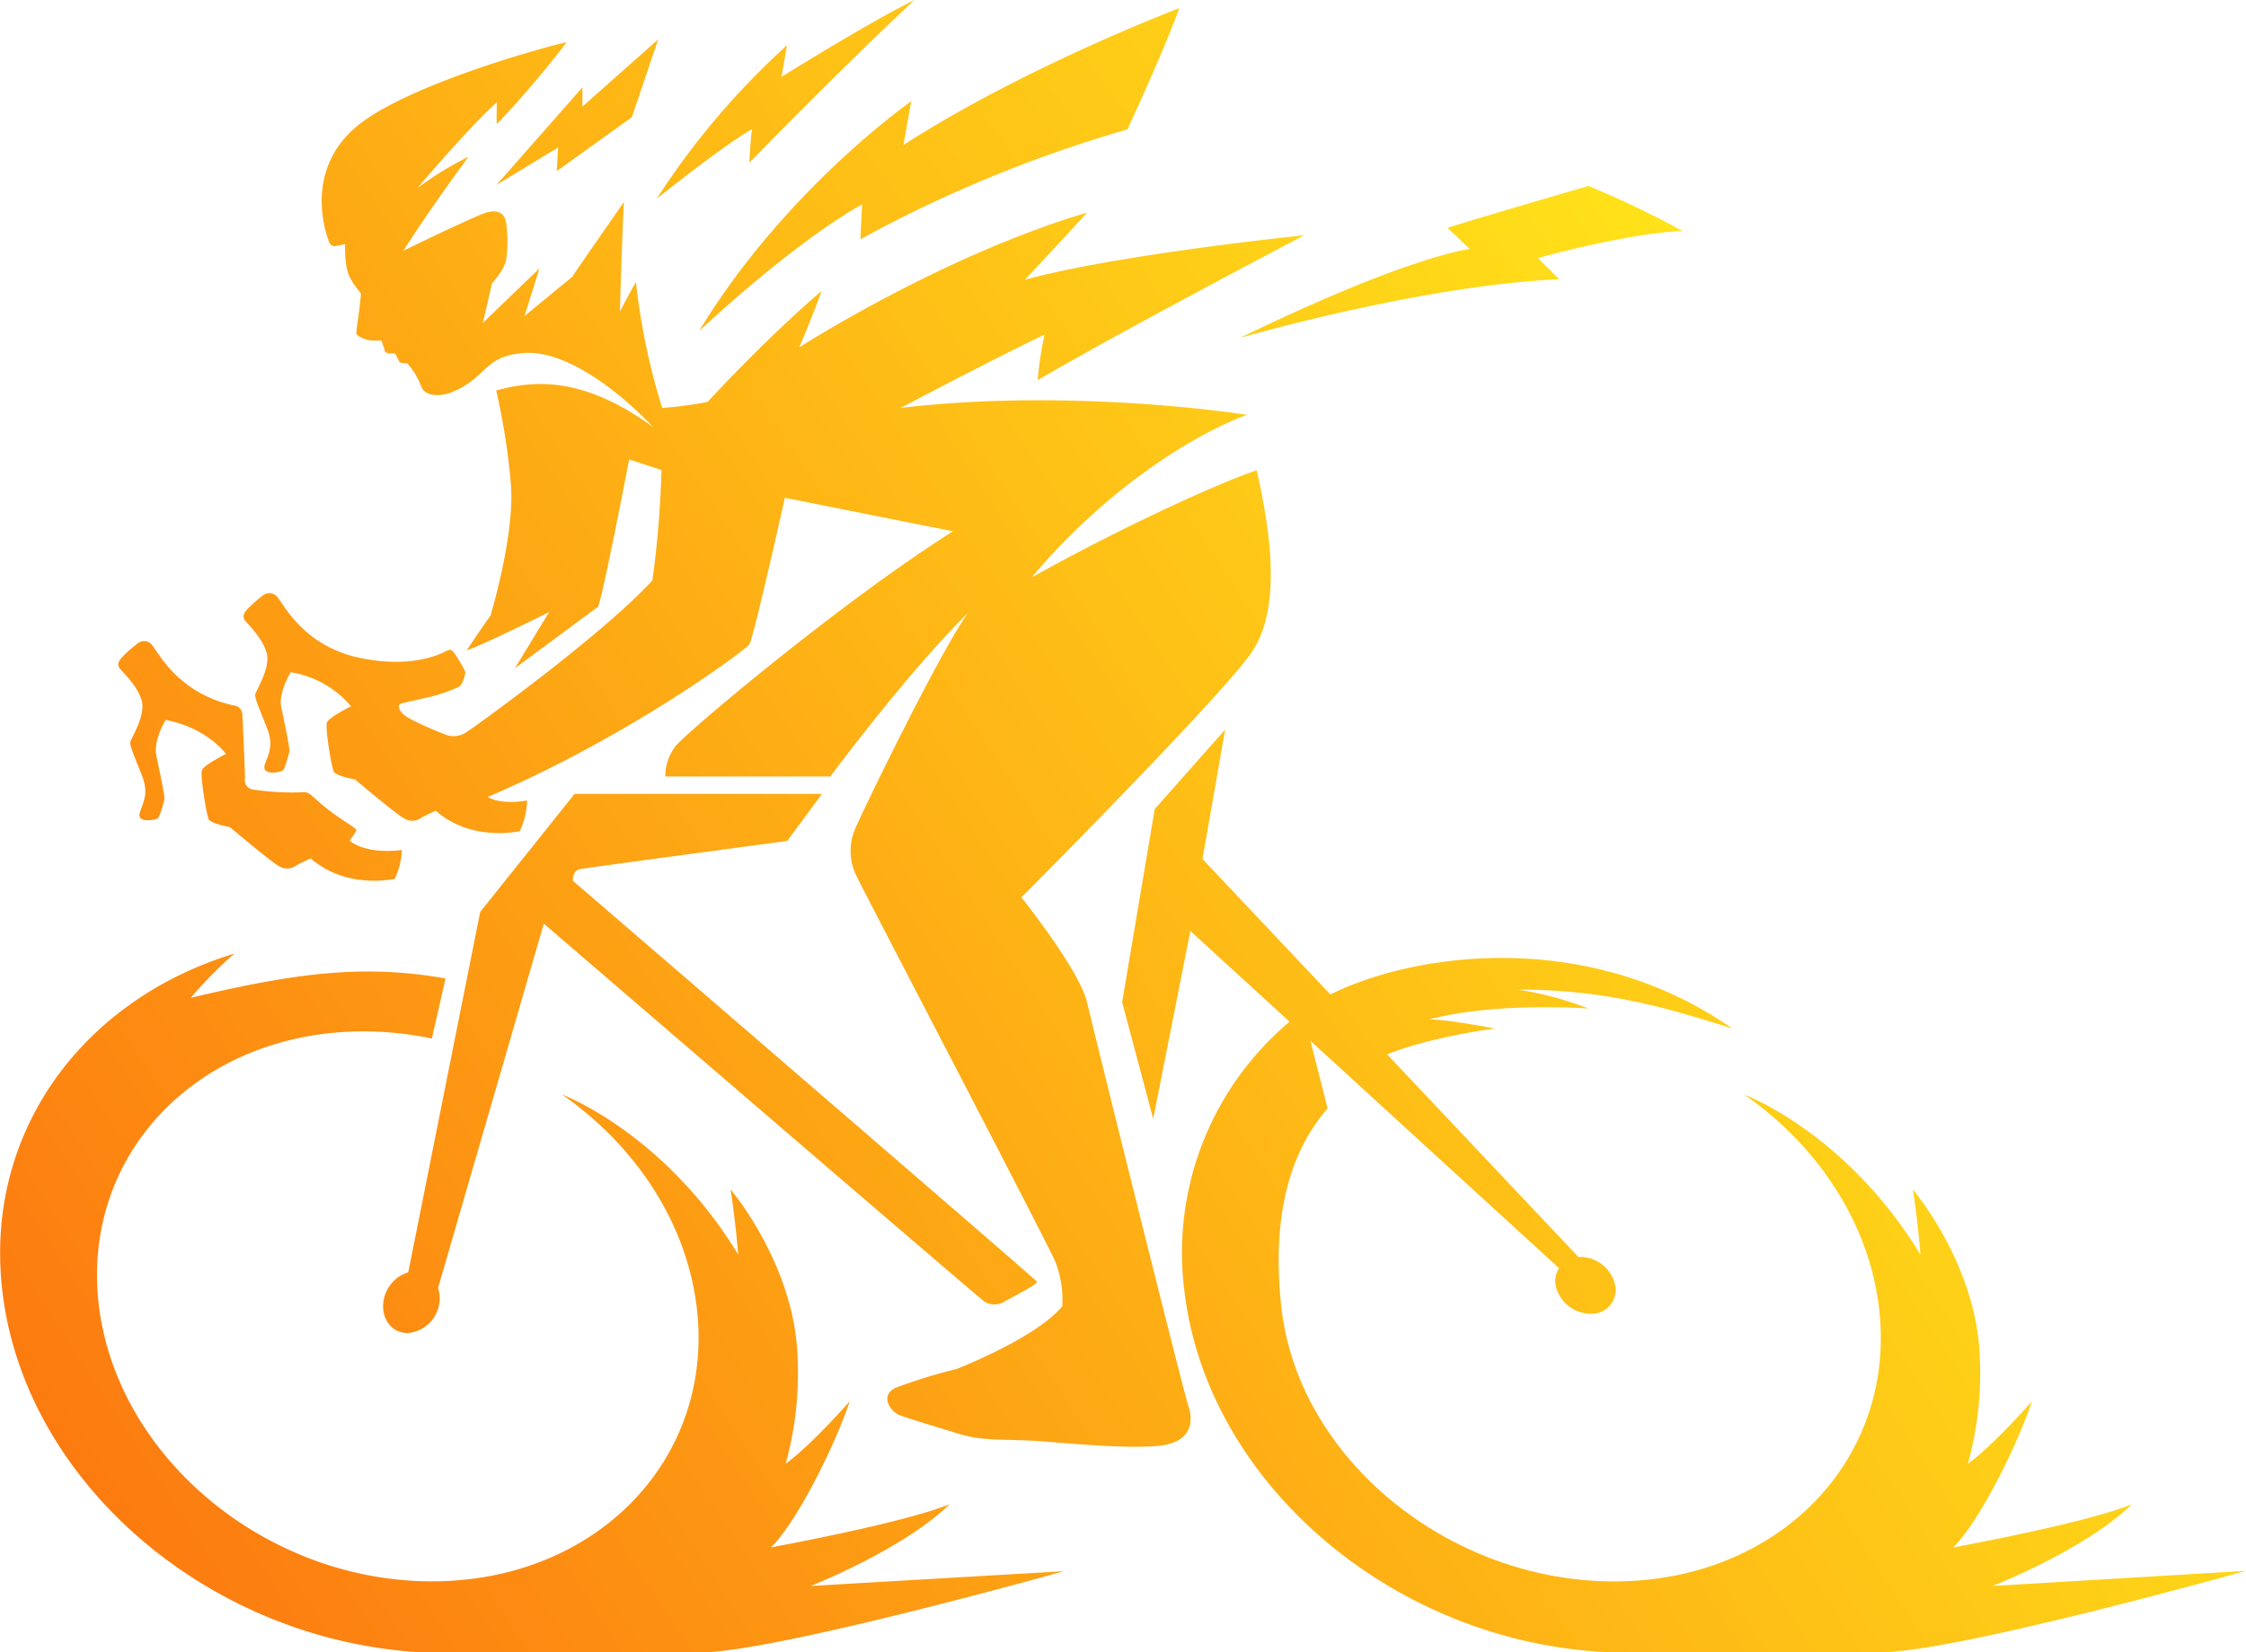 <svg xmlns="http://www.w3.org/2000/svg" xmlns:xlink="http://www.w3.org/1999/xlink" viewBox="0 0 329.71 242.58"><defs><style>.cls-1{fill:url(#linear-gradient);}.cls-2{fill:url(#linear-gradient-2);}.cls-3{fill:url(#linear-gradient-3);}.cls-4{fill:url(#linear-gradient-4);}.cls-5{fill:url(#linear-gradient-5);}.cls-6{fill:url(#linear-gradient-6);}.cls-7{fill:url(#linear-gradient-7);}.cls-8{fill:url(#linear-gradient-8);}.cls-9{fill:url(#linear-gradient-9);}</style><linearGradient id="linear-gradient" x1="-41.88" y1="216.17" x2="266.3" y2="14.27" gradientUnits="userSpaceOnUse"><stop offset="0.01" stop-color="#fc6d0f"/><stop offset="1" stop-color="#ffec1a"/></linearGradient><linearGradient id="linear-gradient-2" x1="-44.85" y1="211.64" x2="263.33" y2="9.74" xlink:href="#linear-gradient"/><linearGradient id="linear-gradient-3" x1="7.16" y1="142.18" x2="374.02" y2="-98.16" gradientTransform="translate(-115.86 60.21) rotate(-3.21)" xlink:href="#linear-gradient"/><linearGradient id="linear-gradient-4" x1="-283.84" y1="245.39" x2="90.78" y2="-0.03" gradientTransform="translate(163.69 -69.53) rotate(4.39)" xlink:href="#linear-gradient"/><linearGradient id="linear-gradient-5" x1="-149.17" y1="171.48" x2="261.72" y2="-97.71" xlink:href="#linear-gradient"/><linearGradient id="linear-gradient-6" x1="-65.43" y1="180.22" x2="242.75" y2="-21.68" xlink:href="#linear-gradient"/><linearGradient id="linear-gradient-7" x1="-15.44" y1="256.52" x2="292.73" y2="54.63" xlink:href="#linear-gradient"/><linearGradient id="linear-gradient-8" x1="-22.99" y1="244.99" x2="285.18" y2="43.1" xlink:href="#linear-gradient"/><linearGradient id="linear-gradient-9" x1="25.52" y1="319.04" x2="333.69" y2="117.15" xlink:href="#linear-gradient"/></defs><g id="圖層_2" data-name="圖層 2"><g id="OBJECTS"><path class="cls-1" d="M159.58,147.16c-1.11-4.75-9.64-15.42-9.64-15.42S179.59,102,183.82,95.65s2.81-17.12.66-26.61c-6.3,2.15-20.23,8.6-33,15.71,9.7-11.63,22.16-20.3,31.57-23.86-13.42-1.93-33.13-3.12-50.84-1,0,0,15.34-8.08,21.12-10.75a52.27,52.27,0,0,0-1,6.67c12.52-7.33,39.13-21.27,39.13-21.27s-27,2.74-41,6.52c0,0,5.64-6,9.12-9.85C138.23,37.54,117.33,51,117.33,51s1.78-4.12,3.28-8.29C112.11,50,103.88,59,103.88,59a54,54,0,0,1-6.67.89,97.18,97.18,0,0,1-3.85-18.49C92.43,43,91,45.73,91,45.73s.29-10.15.59-16.08c-1.85,2.7-5,7.15-7.6,11L77,46.4l2.19-7-8.3,8,1.33-5.78s1.86-2.07,2.08-3.48a18.9,18.9,0,0,0,0-5.41c-.3-1.93-1.93-1.93-3.34-1.37s-4.11,1.74-11.74,5.45C63.26,30.43,68.79,23,68.79,23a49.9,49.9,0,0,0-7.49,4.59s7.6-9,11.64-12.56c0,0-.08,2.52,0,3.19a146.82,146.82,0,0,0,10.23-12c0-.18-23.79,6-31.24,12.71s-3.89,15.92-3.61,16.59a.87.87,0,0,0,1.11.57l1.24-.26a15.72,15.72,0,0,0,.13,2.89c.22,1.87,1,2.86,2.19,4.38-.17,2.27-.69,5.35-.69,5.78s1,.83,1.59,1S56,50,56,50s.43,1.26.54,1.61,1.45.28,1.45.28a12.45,12.45,0,0,1,.62,1.2c.08.24.95.23,1.21.28a11.43,11.43,0,0,1,2.06,3.45c.5,1.33,2.66,1.47,4.39.78,5.39-2.17,4.61-5.4,10.78-5.78S91,57.55,95.84,62.67c-9.93-7.19-17-7-23-5.34A97.63,97.63,0,0,1,75,71.12c.6,7.41-3,19.27-3,19.27s-1.71,2.37-3.49,5.11c3.49-1.33,12.09-5.63,12.09-5.63L75.6,98.09s11.64-8.59,12.16-9,4.6-21.64,4.6-21.64L97.1,69A142.92,142.92,0,0,1,95.77,85.2c-7.19,7.93-26.5,21.84-27.43,22.38a3.29,3.29,0,0,1-2.65.37,48.88,48.88,0,0,1-5-2.17c-2.15-1-2.26-2-2.08-2.29s1.14-.39,3.71-1a23.53,23.53,0,0,0,5-1.63c.65-.31,1-2,1-2.22A23.83,23.83,0,0,0,66.77,96c-.47-.7-.74-.65-1.06-.52s-4.56,2.82-12.82,1.12S41.7,88.79,40.81,87.79a1.5,1.5,0,0,0-2.23-.37,21.39,21.39,0,0,0-2.26,2c-.7.74-.66,1.26-.37,1.67s2.41,2.34,3.15,4.6-1.52,5.67-1.63,6.26.78,2.48,1.75,5,.22,3.63-.34,5.3,2.23,1.15,2.6.89.88-2.3,1-2.78-1.07-5.89-1.22-6.67,0-2.56,1.41-5a14.63,14.63,0,0,1,8.86,5s-3.23,1.59-3.53,2.37.67,6.6,1,7.23,3.11,1.14,3.11,1.14,5.93,5,7.12,5.67a2.27,2.27,0,0,0,2.66-.07c.71-.41,2.08-1,2.08-1,4,3.49,9.12,3.6,12.34,3a11.65,11.65,0,0,0,1.07-4.52s-3.63.75-5.78-.51c21.05-9,37.8-21.57,38.4-22.39s5.22-21.53,5.22-21.53S126.34,75.3,139.9,78c-16.23,10.23-39.24,29.57-40.8,31.63A7.35,7.35,0,0,0,97.66,114h24.23S133.23,98.71,142,90.09c-4.44,6.45-15.45,29.13-16.56,31.8a8.25,8.25,0,0,0,.3,6.74c.74,1.63,28.31,54.37,29.2,56.66a15.33,15.33,0,0,1,1,6.49C152,196.52,140.38,201,140.38,201a76.13,76.13,0,0,0-8.89,2.74c-2.37,1.11-.82,3.48.52,4s5.33,1.71,8.67,2.74,6,.82,10.15,1,13.27,1.26,18.9.82,5.41-3.93,4.67-6.08S160.69,151.9,159.58,147.16Z"/><path class="cls-2" d="M182,49.62S208.5,41.91,228.88,41l-3.11-3.11s12.6-3.56,21.19-4a139.7,139.7,0,0,0-13.78-6.59s-17.2,5-20.68,6.15l3.26,3.11S207,37.47,182,49.62Z"/><path class="cls-3" d="M102.62,48.61S116.21,35.78,126.56,30l-.25,5.12A193.32,193.32,0,0,1,165.5,19c5.68-12.25,7.62-17.8,7.62-17.8s-22.41,8.46-40.49,20.08l1.14-6.42S115.23,27.79,102.62,48.61Z"/><path class="cls-4" d="M110,23.89S123.15,10.35,134.25,0c-6.57,3.2-19.52,11.28-19.52,11.28l.8-4.64A112.61,112.61,0,0,0,96.41,29.17s9.72-7.8,14-10.22C110.18,20.2,110,23.89,110,23.89Z"/><polygon class="cls-5" points="92.76 17.2 96.62 5.78 85.5 15.64 85.5 12.82 72.9 27.13 81.94 21.64 81.72 25.13 92.76 17.2"/><path class="cls-6" d="M20.76,102.69c.74,2.26-1.52,5.67-1.63,6.26s.78,2.49,1.74,5,.22,3.63-.33,5.3,2.22,1.15,2.59.89.89-2.3,1-2.78-1.08-5.89-1.22-6.67,0-2.56,1.4-5c6.16,1.18,8.86,5,8.86,5s-3.22,1.6-3.52,2.37.67,6.6,1,7.23,3.11,1.15,3.11,1.15,5.93,5,7.11,5.67a2.3,2.3,0,0,0,2.67-.08c.7-.4,2.08-1,2.08-1,4,3.48,9.11,3.59,12.34,3A11.59,11.59,0,0,0,59,124.79c-5.58.68-7.68-1.38-7.68-1.38a10.41,10.41,0,0,0,1-1.5c0-.22-.61-.61-2.47-1.83A35,35,0,0,1,46,117c-.64-.53-.86-.78-1.75-.68a37.46,37.46,0,0,1-7.28-.44,1.38,1.38,0,0,1-1-1.64c0-.41-.31-8.31-.39-9.19a1.4,1.4,0,0,0-1.31-1.49h0c-8.08-1.77-11-7.73-11.85-8.72a1.48,1.48,0,0,0-2.22-.37,18.66,18.66,0,0,0-2.26,2c-.7.74-.67,1.26-.37,1.67S20,100.43,20.76,102.69Z"/><path class="cls-7" d="M139.42,220.83c-6.89,2.82-26.24,6.34-26.24,6.34,3.63-3.52,9.19-14.42,11.57-21.46,0,0-5.56,6.38-9.42,9.19a49.53,49.53,0,0,0,1.77-15.27h0c-.31-13.85-9.85-25-9.85-25s.67,4.15,1.12,9.56c-10.9-17.94-25.87-23.5-25.87-23.5h0c10.63,7.4,18.21,18.59,19.76,31.1,2.76,22.3-14.64,40.37-38.86,40.37s-46.1-18.07-48.87-40.37,14.64-40.37,38.87-40.37a49.17,49.17,0,0,1,10,1.05l2-8.82C53,141.45,42.77,143,28,146.49A61.66,61.66,0,0,1,34.41,140c-22.56,6.85-37,26.66-34,50.05,3.57,28.16,31,51.16,62.1,52.56h0c1,0,32.27,0,40.17,0,11,0,53.51-11.94,53.51-11.94L119,232.84S132.45,227.58,139.42,220.83Z"/><path class="cls-8" d="M85.17,127.59c1.18-.22,30.39-4.13,30.39-4.13l5.11-6.91H84.35L70.49,133.89l-10.56,52.9a5.25,5.25,0,0,0-3.65,4.38c-.32,2.5,1.27,4.54,3.54,4.54a5.09,5.09,0,0,0,4.69-4.54,4.64,4.64,0,0,0-.21-2.06L79.83,135.6s64,55.07,64.71,55.51a2.82,2.82,0,0,0,3-.07c1.18-.67,4.89-2.52,4.67-2.89s-68.11-58.84-68.11-58.84S84,127.82,85.17,127.59Z"/><path class="cls-9" d="M292.51,232.84s13.49-5.26,20.46-12c-6.9,2.82-26.24,6.34-26.24,6.34,3.63-3.52,9.19-14.42,11.56-21.46,0,0-5.56,6.38-9.41,9.19a49.53,49.53,0,0,0,1.77-15.27h0c-.31-13.85-9.84-25-9.84-25s.67,4.15,1.11,9.56c-10.89-17.94-25.86-23.5-25.86-23.5h0c10.63,7.4,18.2,18.59,19.75,31.1,2.77,22.3-14.63,40.37-38.86,40.37s-46.43-18-48.86-40.37c-1.44-13.27,1.26-22.69,6.8-29.07l-2.52-9.92,36.49,33.37a3.53,3.53,0,0,0-.49,2.53,5.26,5.26,0,0,0,5.08,4.16,3.51,3.51,0,0,0,3.67-4.16,5.27,5.27,0,0,0-5.08-4.17l-.33,0-28.08-29.74C210,152.2,219.45,151,219.45,151s-7.17-1.39-9.67-1.33c9.78-2.61,23.4-1.61,23.4-1.61a48.33,48.33,0,0,0-10.45-2.78c12.45,0,21.23,2.41,31.57,5.72-21.29-14.87-46.87-11.07-59-5l-18.78-19.89,3.33-19-10.34,11.67-4.78,28.35,4.56,17.12,5.45-27.57L189.31,150a44.3,44.3,0,0,0-15.38,40c3.57,28.16,31,51.16,62.09,52.56h0c1,0,32.28,0,40.17,0,11,0,53.51-11.94,53.51-11.94Z"/></g></g></svg>